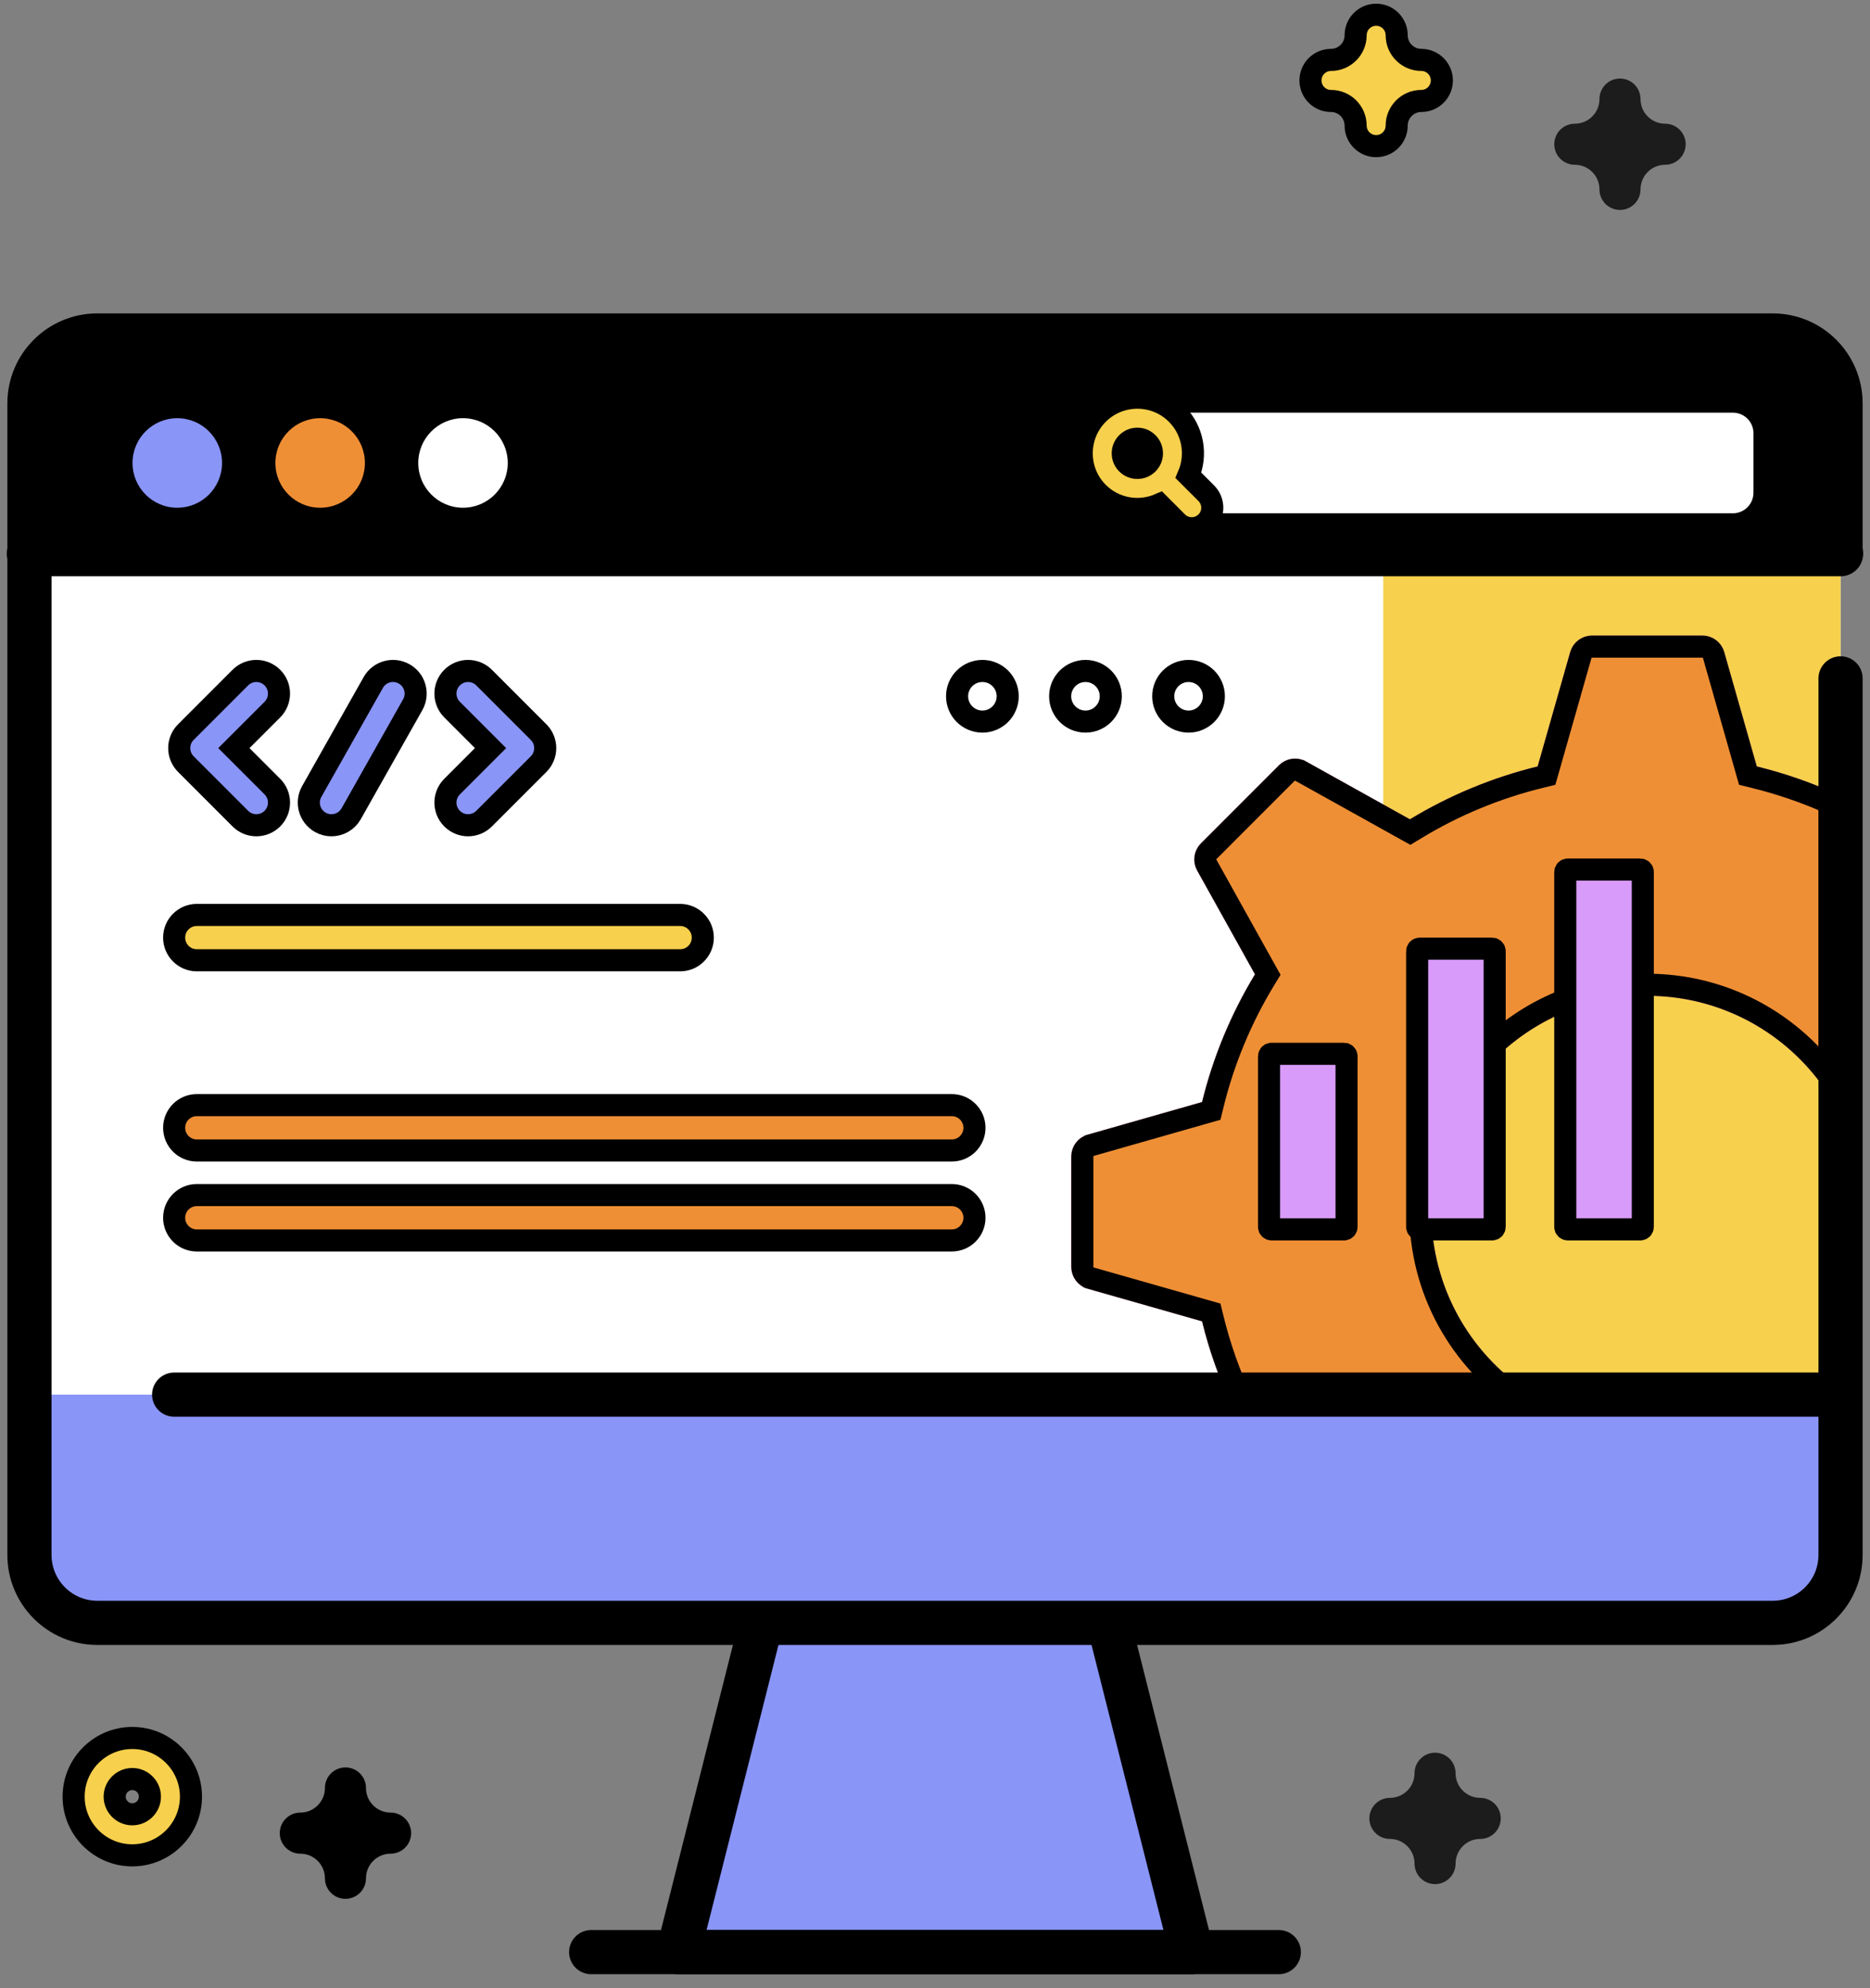 <svg width="127" height="135" viewBox="0 0 127 135" fill="none" xmlns="http://www.w3.org/2000/svg">
<rect x="0" y="0" width="127" height="135" fill="#808080" stroke="none"/>
<path d="M80.939 132.541H46.062L50.607 114.521L53.036 104.896H73.964L76.393 114.521L80.939 132.541Z" fill="#8A95F8"/>
<path d="M75.406 110.608L80.94 132.539H46.06L51.55 110.786" stroke="black" stroke-width="3" stroke-miterlimit="10" stroke-linecap="round" stroke-linejoin="round"/>
<path d="M125 27.389V105.571C125 108.117 122.934 110.184 120.388 110.184H6.612C4.066 110.184 2 108.117 2 105.571V27.389C2 24.843 4.066 22.777 6.612 22.777H120.388C122.934 22.777 125 24.843 125 27.389Z" fill="white"/>
<path d="M120.387 22.777H93.942V110.184H120.387C122.933 110.184 125 108.117 125 105.571V27.389C125 24.843 122.933 22.777 120.387 22.777Z" fill="#F7D04D"/>
<path d="M119.311 52.035L117.101 44.271C116.913 43.61 116.307 43.152 115.621 43.152H108.118C107.433 43.152 106.827 43.61 106.639 44.271L104.428 52.035C101.329 52.795 98.411 54.016 95.754 55.627L88.7 51.7C88.1 51.365 87.35 51.469 86.864 51.955L81.56 57.263C81.074 57.749 80.969 58.496 81.302 59.099L85.231 66.153C83.62 68.809 82.396 71.728 81.636 74.824L73.872 77.038C73.211 77.226 72.756 77.828 72.756 78.517V86.02C72.756 86.706 73.211 87.309 73.872 87.499L81.636 89.71C82.157 91.835 82.899 93.873 83.832 95.802H106.236C100.937 93.594 97.211 88.368 97.211 82.269C97.211 74.172 103.773 67.61 111.87 67.61C117.623 67.61 122.598 70.922 125 75.743V54.034C123.192 53.191 121.289 52.521 119.311 52.035Z" fill="#FF7EB8"/>
<path d="M119.132 52.764L118.709 52.66L118.59 52.241L116.379 44.476L116.379 44.476C116.283 44.136 115.971 43.902 115.621 43.902H108.118C107.769 43.902 107.457 44.136 107.361 44.476L107.361 44.476L105.15 52.241L105.03 52.66L104.607 52.764C101.582 53.505 98.735 54.696 96.143 56.268L95.77 56.494L95.389 56.282L88.335 52.355L88.334 52.355C88.028 52.184 87.644 52.237 87.394 52.486L82.09 57.793L82.09 57.793C81.842 58.041 81.787 58.424 81.958 58.735C81.958 58.736 81.958 58.736 81.959 58.737L85.886 65.788L86.099 66.169L85.872 66.541C84.3 69.134 83.106 71.981 82.365 75.003L82.261 75.426L81.842 75.545L74.078 77.759L74.077 77.76C73.739 77.856 73.506 78.163 73.506 78.517V86.02C73.506 86.37 73.738 86.68 74.079 86.778C74.079 86.778 74.08 86.778 74.08 86.779L81.842 88.989L82.261 89.108L82.365 89.532C82.835 91.45 83.489 93.296 84.306 95.052H103.269C99.164 92.285 96.461 87.595 96.461 82.269C96.461 73.758 103.359 66.86 111.87 66.86C116.945 66.86 121.443 69.312 124.25 73.093V54.516C122.617 53.787 120.905 53.199 119.132 52.764Z" fill="#EF8F35" stroke="black" stroke-width="1.5"/>
<path d="M2 37.59H125" stroke="black" stroke-width="3.075" stroke-miterlimit="10" stroke-linecap="round" stroke-linejoin="round"/>
<path d="M2 94.689V105.571C2 108.119 4.065 110.184 6.612 110.184H120.388C122.935 110.184 125 108.119 125 105.571V94.689H2Z" fill="#8A95F8"/>
<path d="M124.83 94.689H11.827" stroke="black" stroke-width="3" stroke-miterlimit="10" stroke-linecap="round" stroke-linejoin="round"/>
<path d="M40.15 132.539H86.849" stroke="black" stroke-width="3" stroke-miterlimit="10" stroke-linecap="round" stroke-linejoin="round"/>
<path d="M125 37.59V27.39C125 24.843 122.935 22.778 120.388 22.778H6.612C4.065 22.778 2 24.843 2 27.39V105.571C2 108.118 4.065 110.184 6.612 110.184H120.388C122.935 110.184 125 108.118 125 105.571V46.059" stroke="black" stroke-width="3" stroke-miterlimit="10" stroke-linecap="round" stroke-linejoin="round"/>
<path d="M125 39V26.463C125 24.55 123.074 23 120.699 23H6.301C3.926 23 2 24.55 2 26.463V39H125Z" fill="black"/>
<path d="M12.039 34.473C13.718 34.473 15.079 33.112 15.079 31.434C15.079 29.755 13.718 28.394 12.039 28.394C10.361 28.394 9 29.755 9 31.434C9 33.112 10.361 34.473 12.039 34.473Z" fill="#8A95F8"/>
<path d="M21.742 34.473C23.421 34.473 24.782 33.112 24.782 31.434C24.782 29.755 23.421 28.394 21.742 28.394C20.064 28.394 18.703 29.755 18.703 31.434C18.703 33.112 20.064 34.473 21.742 34.473Z" fill="#EF8F35"/>
<path d="M31.445 34.473C33.124 34.473 34.484 33.112 34.484 31.434C34.484 29.755 33.124 28.394 31.445 28.394C29.767 28.394 28.406 29.755 28.406 31.434C28.406 33.112 29.767 34.473 31.445 34.473Z" fill="white"/>
<path d="M117.691 34.849H79.728V28.019H117.692C118.461 28.019 119.086 28.643 119.086 29.413V33.455C119.085 34.225 118.461 34.849 117.691 34.849V34.849Z" fill="white"/>
<path d="M79.915 28.106C78.442 26.632 76.043 26.632 74.57 28.106C73.096 29.579 73.096 31.977 74.57 33.451C75.695 34.577 77.359 34.84 78.739 34.246L79.951 35.459C80.495 36.003 81.378 36.003 81.923 35.459C82.467 34.914 82.467 34.032 81.923 33.487L80.71 32.275C81.304 30.895 81.041 29.231 79.915 28.106V28.106ZM76.541 30.077C76.928 29.69 77.557 29.69 77.944 30.077C78.331 30.464 78.331 31.093 77.944 31.48C77.557 31.866 76.928 31.866 76.541 31.48C76.154 31.093 76.154 30.464 76.541 30.077Z" fill="#F7D04D" stroke="black" stroke-width="1.5"/>
<path d="M64.64 78.113H13.367C12.516 78.113 11.827 77.423 11.827 76.573C11.827 75.722 12.516 75.033 13.367 75.033H64.64C65.491 75.033 66.18 75.722 66.18 76.573C66.18 77.423 65.491 78.113 64.64 78.113Z" fill="#EF8F35" stroke="black" stroke-width="1.5"/>
<path d="M46.19 65.2H13.367C12.516 65.2 11.827 64.51 11.827 63.66C11.827 62.809 12.516 62.12 13.367 62.12H46.19C47.041 62.12 47.73 62.809 47.73 63.66C47.73 64.51 47.041 65.2 46.19 65.2Z" fill="#F7D04D" stroke="black" stroke-width="1.5"/>
<path d="M64.64 84.221H13.367C12.516 84.221 11.827 83.532 11.827 82.681C11.827 81.831 12.516 81.141 13.367 81.141H64.64C65.491 81.141 66.18 81.831 66.18 82.681C66.18 83.532 65.491 84.221 64.64 84.221Z" fill="#EF8F35" stroke="black" stroke-width="1.5"/>
<path d="M17.41 56.031C17.017 56.031 16.623 55.881 16.323 55.581L12.623 51.88C12.022 51.28 12.022 50.306 12.623 49.706L16.323 46.005C16.924 45.405 17.898 45.405 18.498 46.005C19.098 46.605 19.098 47.579 18.498 48.179L15.884 50.793L18.498 53.406C19.098 54.007 19.098 54.98 18.498 55.581C18.198 55.881 17.804 56.031 17.41 56.031Z" fill="#8A95F8" stroke="black" stroke-width="1.5"/>
<path d="M31.79 56.031C31.397 56.031 31.003 55.881 30.703 55.581C30.102 54.98 30.102 54.007 30.703 53.406L33.316 50.793L30.703 48.179C30.102 47.579 30.102 46.605 30.703 46.005C31.303 45.405 32.277 45.405 32.877 46.005L36.578 49.706C37.178 50.306 37.178 51.28 36.578 51.88L32.877 55.581C32.577 55.881 32.183 56.031 31.79 56.031Z" fill="#8A95F8" stroke="black" stroke-width="1.5"/>
<path d="M22.509 56.032C22.253 56.032 21.994 55.968 21.755 55.833C21.016 55.415 20.755 54.477 21.172 53.738L25.352 46.336C25.769 45.597 26.707 45.336 27.446 45.753C28.186 46.171 28.447 47.108 28.029 47.848L23.849 55.25C23.567 55.75 23.046 56.032 22.509 56.032Z" fill="#8A95F8" stroke="black" stroke-width="1.5"/>
<path d="M96.418 83.471H101.338C101.433 83.471 101.51 83.394 101.51 83.299V64.583C101.51 64.487 101.433 64.41 101.338 64.41H96.418C96.323 64.41 96.245 64.488 96.245 64.583V83.299C96.245 83.394 96.322 83.471 96.418 83.471Z" fill="#D99BF9" stroke="black" stroke-width="1.5"/>
<path d="M86.359 83.471H91.278C91.374 83.471 91.451 83.394 91.451 83.299V71.719C91.451 71.624 91.374 71.547 91.278 71.547H86.359C86.263 71.547 86.186 71.624 86.186 71.719V83.299C86.186 83.394 86.263 83.471 86.359 83.471Z" fill="#D99BF9" stroke="black" stroke-width="1.5"/>
<path d="M106.477 83.471H111.397C111.493 83.471 111.57 83.394 111.57 83.299V59.209C111.57 59.114 111.493 59.037 111.397 59.037H106.477C106.382 59.037 106.305 59.114 106.305 59.209V83.299C106.305 83.394 106.382 83.471 106.477 83.471Z" fill="#D99BF9" stroke="black" stroke-width="1.5"/>
<path d="M79 47.273C79 46.324 79.77 45.555 80.719 45.555C81.668 45.555 82.438 46.324 82.438 47.273C82.438 48.223 81.668 48.992 80.719 48.992C79.77 48.992 79 48.223 79 47.273Z" fill="white" stroke="black" stroke-width="1.5"/>
<path d="M72 47.273C72 46.324 72.77 45.555 73.719 45.555C74.668 45.555 75.438 46.324 75.438 47.273C75.438 48.223 74.668 48.992 73.719 48.992C72.77 48.992 72 48.223 72 47.273Z" fill="white" stroke="black" stroke-width="1.5"/>
<path d="M65 47.273C65 46.324 65.77 45.555 66.719 45.555C67.668 45.555 68.438 46.324 68.438 47.273C68.438 48.223 67.668 48.992 66.719 48.992C65.77 48.992 65 48.223 65 47.273Z" fill="white" stroke="black" stroke-width="1.5"/>
<path d="M8.985 118C6.787 118 5 119.787 5 121.984C5 124.182 6.787 125.969 8.985 125.969C11.182 125.969 12.969 124.182 12.969 121.984C12.969 119.787 11.182 118 8.985 118V118ZM8.985 123.181C8.325 123.181 7.788 122.644 7.788 121.984C7.788 121.325 8.325 120.788 8.985 120.788C9.644 120.788 10.181 121.325 10.181 121.984C10.181 122.644 9.644 123.181 8.985 123.181V123.181Z" fill="#F7D04D" stroke="black" stroke-width="1.5"/>
<path d="M23.461 120C22.691 120 22.067 120.624 22.067 121.394C22.067 122.317 21.317 123.067 20.394 123.067C19.624 123.067 19 123.691 19 124.461C19 125.231 19.624 125.855 20.394 125.855C21.317 125.855 22.067 126.605 22.067 127.528C22.067 128.298 22.691 128.922 23.461 128.922C24.231 128.922 24.855 128.298 24.855 127.528C24.855 126.605 25.605 125.855 26.528 125.855C27.298 125.855 27.922 125.231 27.922 124.461C27.922 123.691 27.298 123.067 26.528 123.067C25.605 123.067 24.855 122.317 24.855 121.394C24.855 120.624 24.231 120 23.461 120Z" fill="black"/>
<path d="M93.461 1C92.691 1 92.067 1.624 92.067 2.394C92.067 3.317 91.317 4.067 90.394 4.067C89.624 4.067 89 4.691 89 5.461C89 6.231 89.624 6.855 90.394 6.855C91.317 6.855 92.067 7.605 92.067 8.528C92.067 9.298 92.691 9.922 93.461 9.922C94.231 9.922 94.855 9.298 94.855 8.528C94.855 7.605 95.605 6.855 96.528 6.855C97.298 6.855 97.922 6.231 97.922 5.461C97.922 4.691 97.298 4.067 96.528 4.067C95.605 4.067 94.855 3.317 94.855 2.394C94.855 1.624 94.231 1 93.461 1Z" fill="#F7D04D" stroke="black" stroke-width="1.5"/>
<path d="M97.461 119C96.691 119 96.067 119.624 96.067 120.394C96.067 121.317 95.317 122.067 94.394 122.067C93.624 122.067 93 122.691 93 123.461C93 124.231 93.624 124.855 94.394 124.855C95.317 124.855 96.067 125.605 96.067 126.528C96.067 127.298 96.691 127.922 97.461 127.922C98.231 127.922 98.855 127.298 98.855 126.528C98.855 125.605 99.605 124.855 100.528 124.855C101.298 124.855 101.922 124.231 101.922 123.461C101.922 122.691 101.298 122.067 100.528 122.067C99.605 122.067 98.855 121.317 98.855 120.394C98.855 119.624 98.231 119 97.461 119Z" fill="#1C1C1C"/>
<path d="M110.02 5.332C109.25 5.332 108.626 5.956 108.626 6.726C108.626 7.648 107.876 8.399 106.953 8.399C106.183 8.399 105.559 9.023 105.559 9.793C105.559 10.563 106.183 11.187 106.953 11.187C107.876 11.187 108.626 11.937 108.626 12.86C108.626 13.63 109.25 14.254 110.02 14.254C110.79 14.254 111.414 13.63 111.414 12.86C111.414 11.937 112.164 11.187 113.087 11.187C113.857 11.187 114.481 10.563 114.481 9.793C114.481 9.023 113.857 8.399 113.087 8.399C112.164 8.399 111.414 7.648 111.414 6.726C111.414 5.956 110.79 5.332 110.02 5.332Z" fill="#1C1C1C"/>
</svg>
